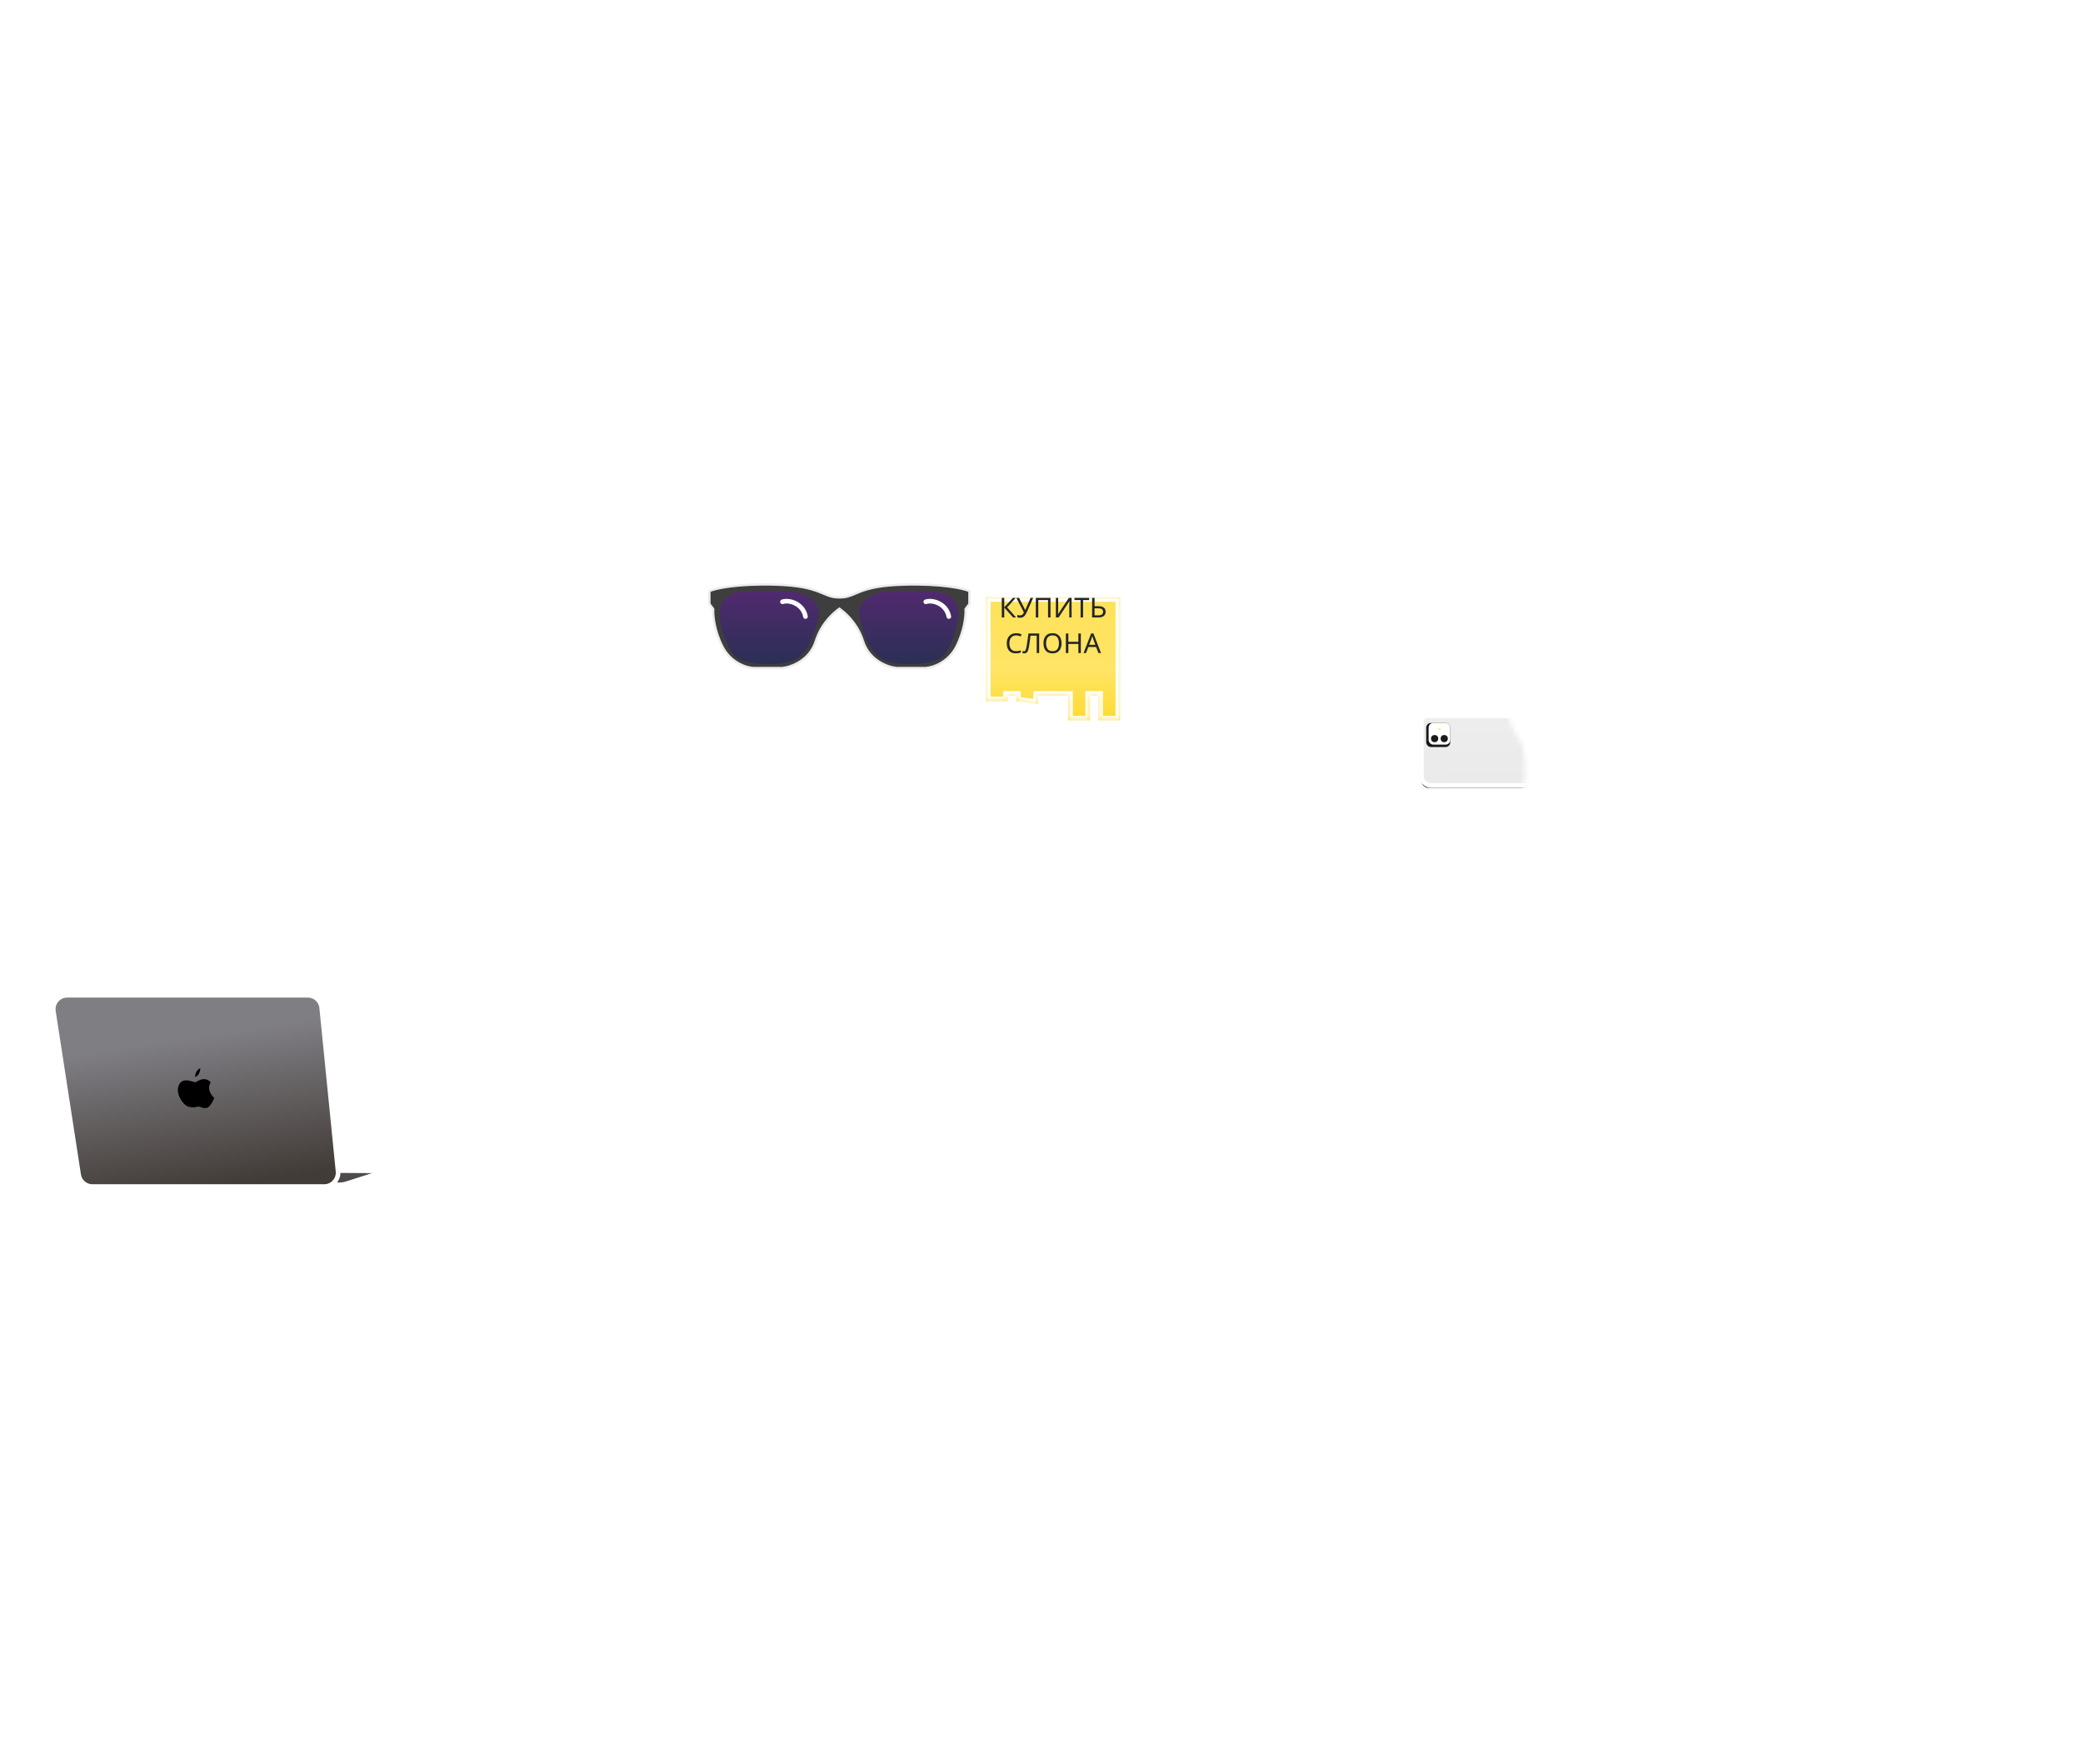 <svg width="450" height="381" viewBox="0 0 450 381" fill="none" xmlns="http://www.w3.org/2000/svg">
<path d="M19.575 74.228L18.662 74.969L21.348 78.282L20.01 79.367L13.742 71.635L15.08 70.551L17.715 73.8L18.453 73.202L18.091 68.11L19.737 66.775L20.082 72.629L26.238 74.318L24.624 75.626L19.575 74.228ZM30.012 65.186C30.626 65.944 31.035 66.716 31.238 67.502C31.438 68.284 31.419 69.027 31.18 69.731C30.942 70.429 30.506 71.034 29.872 71.548C29.245 72.056 28.562 72.357 27.824 72.452C27.085 72.54 26.352 72.41 25.624 72.061C24.899 71.71 24.235 71.166 23.632 70.429L23.279 69.994C22.668 69.24 22.261 68.466 22.058 67.674C21.86 66.879 21.88 66.133 22.118 65.435C22.357 64.731 22.791 64.124 23.421 63.613C24.051 63.102 24.732 62.802 25.464 62.713C26.197 62.618 26.927 62.748 27.654 63.103C28.379 63.454 29.049 64.005 29.663 64.756L30.012 65.186ZM28.341 65.872C27.647 65.015 26.952 64.49 26.256 64.298C25.564 64.102 24.92 64.246 24.325 64.728C23.745 65.198 23.475 65.796 23.516 66.519C23.558 67.236 23.912 68.014 24.579 68.851L24.941 69.297C25.63 70.147 26.327 70.67 27.032 70.867C27.741 71.061 28.389 70.92 28.977 70.444C29.571 69.962 29.844 69.365 29.796 68.653C29.75 67.939 29.375 67.146 28.669 66.275L28.341 65.872ZM40.459 62.789L39.121 63.874L36.336 60.438L32.879 63.241L35.664 66.677L34.321 67.766L28.053 60.034L29.396 58.945L32.005 62.163L35.462 59.36L32.853 56.142L34.191 55.058L40.459 62.789ZM42.09 50.45L39.679 52.404L45.069 59.053L43.736 60.133L38.346 53.485L35.956 55.422L35.078 54.339L41.212 49.367L42.09 50.45ZM50.22 49.157L47.044 51.731L48.973 54.11L52.685 51.101L53.554 52.174L48.499 56.272L42.231 48.54L47.249 44.472L48.128 45.555L44.453 48.534L46.183 50.669L49.359 48.095L50.22 49.157ZM60.787 46.31L59.449 47.395L56.663 43.96L53.207 46.762L55.992 50.198L54.648 51.287L48.38 43.555L49.724 42.466L52.333 45.684L55.79 42.882L53.181 39.664L54.519 38.579L60.787 46.31ZM62.417 33.971L60.007 35.925L65.396 42.574L64.063 43.654L58.674 37.006L56.284 38.943L55.406 37.86L61.539 32.888L62.417 33.971ZM25.522 82.683L32.557 86.801L29.977 79.071L31.714 77.663L37.982 85.395L36.644 86.48L34.577 83.931L31.946 80.414L34.493 88.223L33.532 89.002L26.428 84.896L29.32 88.192L31.386 90.741L30.048 91.826L23.78 84.094L25.522 82.683ZM42.539 78.717L39.544 81.145L40.377 83.453L38.98 84.585L35.633 74.486L36.838 73.509L46.032 78.869L44.63 80.005L42.539 78.717ZM39.043 79.756L41.284 77.94L37.563 75.641L39.043 79.756ZM45.928 74.192L48.257 77.065L46.913 78.154L40.646 70.422L43.603 68.025C44.467 67.324 45.334 66.994 46.205 67.033C47.08 67.069 47.816 67.458 48.416 68.198C49.031 68.955 49.259 69.747 49.101 70.573C48.947 71.396 48.422 72.17 47.526 72.897L45.928 74.192ZM45.054 73.114L46.669 71.806C47.146 71.418 47.421 71.011 47.491 70.584C47.559 70.154 47.42 69.726 47.076 69.302C46.737 68.884 46.34 68.654 45.885 68.613C45.426 68.568 44.971 68.723 44.519 69.078L42.867 70.417L45.054 73.114ZM53.472 67.346L52.559 68.086L55.245 71.4L53.907 72.485L47.639 64.753L48.977 63.668L51.612 66.918L52.35 66.32L51.988 61.227L53.635 59.893L53.98 65.746L60.136 67.435L58.522 68.744L53.472 67.346ZM62.6 59.718L59.425 62.292L61.353 64.671L65.065 61.662L65.935 62.734L60.879 66.832L54.612 59.101L59.63 55.033L60.508 56.116L56.833 59.095L58.564 61.23L61.739 58.655L62.6 59.718ZM67.332 50.584L64.921 52.539L70.31 59.187L68.978 60.268L63.588 53.619L61.198 55.556L60.32 54.473L66.453 49.501L67.332 50.584ZM72.21 44.835L73.553 43.745L79.821 51.477L78.478 52.566L74.013 47.06L75.084 55.317L73.741 56.406L67.473 48.675L68.817 47.585L73.285 53.097L72.21 44.835ZM87.569 45.197L86.231 46.281L83.445 42.846L79.988 45.648L82.773 49.084L81.43 50.173L75.162 42.441L76.506 41.352L79.114 44.57L82.571 41.768L79.963 38.55L81.301 37.465L87.569 45.197ZM88.716 33.249L85.147 36.142L90.537 42.79L89.199 43.875L82.931 36.143L87.838 32.166L88.716 33.249Z" fill="white"/>
<path d="M136.652 9.484L135.476 9.491L135.5 13.757L133.778 13.767L133.72 3.814L135.443 3.804L135.467 7.987L136.417 7.982L139.319 3.781L141.438 3.769L138.048 8.553L141.796 13.72L139.718 13.732L136.652 9.484ZM150.45 8.953C150.456 9.928 150.292 10.786 149.96 11.526C149.627 12.262 149.147 12.83 148.52 13.23C147.898 13.626 147.179 13.826 146.363 13.831C145.557 13.835 144.836 13.643 144.2 13.255C143.569 12.862 143.078 12.302 142.727 11.575C142.381 10.848 142.203 10.008 142.193 9.056L142.19 8.495C142.184 7.524 142.35 6.667 142.688 5.922C143.03 5.177 143.512 4.607 144.134 4.211C144.76 3.811 145.479 3.609 146.291 3.604C147.102 3.599 147.821 3.791 148.447 4.18C149.078 4.563 149.567 5.121 149.913 5.853C150.259 6.58 150.437 7.429 150.447 8.4L150.45 8.953ZM148.718 8.444C148.712 7.341 148.497 6.497 148.074 5.911C147.656 5.326 147.064 5.035 146.299 5.04C145.551 5.044 144.968 5.341 144.547 5.932C144.131 6.517 143.922 7.346 143.919 8.417L143.922 8.991C143.929 10.085 144.145 10.929 144.573 11.523C145.005 12.118 145.599 12.413 146.355 12.409C147.121 12.404 147.707 12.109 148.114 11.523C148.525 10.938 148.728 10.084 148.721 8.963L148.718 8.444ZM160.103 13.614L158.38 13.624L158.354 9.201L153.904 9.227L153.93 13.65L152.2 13.66L152.143 3.707L153.872 3.697L153.896 7.84L158.346 7.814L158.322 3.671L160.045 3.661L160.103 13.614ZM169.09 5.004L165.987 5.022L166.036 13.58L164.32 13.59L164.271 5.031L161.195 5.049L161.187 3.655L169.082 3.609L169.09 5.004ZM176.244 9.078L172.156 9.101L172.174 12.164L176.952 12.136L176.96 13.517L170.452 13.554L170.394 3.601L176.854 3.564L176.862 4.959L172.132 4.986L172.148 7.734L176.236 7.71L176.244 9.078ZM181.289 9.226L180.114 9.233L180.138 13.498L178.416 13.508L178.358 3.555L180.081 3.545L180.105 7.729L181.055 7.723L183.957 3.523L186.076 3.511L182.686 8.295L186.434 13.462L184.356 13.474L181.289 9.226ZM194.748 10.174C194.654 11.236 194.267 12.068 193.587 12.669C192.907 13.265 191.999 13.566 190.865 13.573C190.072 13.578 189.371 13.395 188.763 13.025C188.159 12.65 187.691 12.117 187.359 11.426C187.027 10.736 186.851 9.932 186.832 9.016L186.827 8.087C186.822 7.148 186.983 6.32 187.312 5.602C187.64 4.885 188.113 4.331 188.731 3.94C189.353 3.549 190.072 3.351 190.887 3.346C191.986 3.34 192.872 3.633 193.545 4.226C194.218 4.819 194.613 5.66 194.729 6.749L193.006 6.759C192.92 6.044 192.707 5.53 192.368 5.218C192.034 4.9 191.543 4.744 190.896 4.748C190.144 4.752 189.566 5.031 189.164 5.585C188.766 6.134 188.566 6.939 188.563 8.001L188.568 8.883C188.574 9.959 188.77 10.778 189.156 11.341C189.547 11.904 190.114 12.183 190.857 12.179C191.536 12.175 192.045 12.019 192.385 11.712C192.725 11.404 192.939 10.895 193.026 10.184L194.748 10.174ZM203.256 4.806L200.152 4.824L200.202 13.382L198.486 13.392L198.436 4.834L195.36 4.852L195.352 3.457L203.247 3.411L203.256 4.806ZM212.52 13.311L210.797 13.321L210.771 8.898L206.321 8.924L206.347 13.347L204.617 13.357L204.56 3.404L206.289 3.394L206.313 7.536L210.763 7.511L210.74 3.368L212.462 3.358L212.52 13.311ZM220.251 10.949L216.396 10.971L215.603 13.293L213.805 13.304L217.507 3.329L219.059 3.32L222.883 13.251L221.078 13.262L220.251 10.949ZM216.873 9.574L219.758 9.557L218.292 5.437L216.873 9.574ZM228.926 13.216L228.904 9.498L226.976 9.509L225.077 13.239L223.225 13.249L225.422 9.005C224.261 8.465 223.677 7.573 223.67 6.329C223.664 5.376 223.972 4.634 224.594 4.101C225.219 3.565 226.093 3.288 227.214 3.273L230.598 3.253L230.655 13.206L228.926 13.216ZM225.393 6.394C225.396 6.954 225.556 7.391 225.872 7.704C226.189 8.016 226.661 8.171 227.29 8.167L228.896 8.158L228.876 4.658L227.27 4.667C226.632 4.671 226.159 4.826 225.851 5.133C225.542 5.44 225.39 5.861 225.393 6.394ZM151.54 25.966L151.562 29.664L149.832 29.674L149.774 19.721L153.582 19.699C154.694 19.693 155.577 19.977 156.233 20.552C156.892 21.127 157.225 21.89 157.23 22.843C157.236 23.818 156.919 24.579 156.279 25.125C155.645 25.671 154.751 25.947 153.598 25.954L151.54 25.966ZM151.532 24.578L153.61 24.566C154.225 24.562 154.694 24.416 155.016 24.127C155.338 23.834 155.497 23.414 155.494 22.867C155.491 22.329 155.324 21.901 154.994 21.584C154.664 21.263 154.212 21.099 153.638 21.093L151.512 21.105L151.532 24.578ZM164.579 25.145L160.491 25.169L160.508 28.231L165.287 28.204L165.295 29.584L158.787 29.622L158.729 19.669L165.189 19.632L165.197 21.026L160.467 21.054L160.483 23.802L164.571 23.778L164.579 25.145ZM169.624 25.294L168.449 25.301L168.473 29.566L166.751 29.576L166.693 19.623L168.416 19.613L168.44 23.797L169.39 23.791L172.292 19.591L174.411 19.578L171.02 24.363L174.769 29.53L172.691 29.542L169.624 25.294ZM183.496 19.526L183.553 29.479L181.831 29.489L181.781 20.93L178.732 20.948L178.577 24.798C178.515 26.001 178.373 26.936 178.149 27.603C177.929 28.265 177.606 28.75 177.18 29.058C176.753 29.366 176.18 29.522 175.46 29.526L175.022 29.528L175.014 28.147L175.287 28.125C175.684 28.087 175.988 27.946 176.201 27.703C176.418 27.46 176.58 27.095 176.687 26.607C176.798 26.114 176.873 25.391 176.914 24.438L177.077 19.563L183.496 19.526ZM191.319 27.117L187.464 27.139L186.67 29.461L184.872 29.471L188.575 19.497L190.126 19.488L193.95 29.419L192.146 29.429L191.319 27.117ZM187.941 25.742L190.826 25.725L189.359 21.604L187.941 25.742ZM197.27 19.446L200.185 27.058L203.005 19.413L205.24 19.4L205.298 29.353L203.575 29.363L203.556 26.082L203.702 21.692L200.807 29.379L199.569 29.386L196.593 21.74L196.789 26.121L196.808 29.402L195.085 29.412L195.028 19.459L197.27 19.446ZM213.029 26.991L209.174 27.013L208.381 29.335L206.583 29.346L210.285 19.371L211.837 19.362L215.661 29.293L213.856 29.304L213.029 26.991ZM209.651 25.616L212.536 25.599L211.07 21.479L209.651 25.616Z" fill="white"/>
<path opacity="0.7" d="M70.356 123.979C70.621 124.058 70.9 123.908 70.979 123.644L72.272 119.333C72.351 119.069 72.201 118.79 71.937 118.711C71.672 118.632 71.394 118.782 71.314 119.046L70.165 122.877L66.334 121.728C66.069 121.649 65.79 121.799 65.711 122.063C65.632 122.328 65.782 122.606 66.046 122.686L70.356 123.979ZM64.122 77.327C64.559 77.834 64.945 78.351 65.283 78.878L66.125 78.337C65.76 77.77 65.347 77.215 64.878 76.673L64.122 77.327ZM66.86 82.383C67.21 83.608 67.398 84.887 67.471 86.223L68.47 86.168C68.394 84.774 68.196 83.419 67.821 82.108L66.86 82.383ZM67.407 90.163C67.315 91.443 67.167 92.763 66.998 94.125L67.99 94.248C68.16 92.88 68.31 91.541 68.405 90.235L67.407 90.163ZM66.491 98.099C66.33 99.402 66.18 100.738 66.067 102.104L67.064 102.186C67.175 100.839 67.323 99.518 67.483 98.221L66.491 98.099ZM65.87 106.143C65.857 107.468 65.898 108.818 66.017 110.193L67.014 110.107C66.898 108.768 66.857 107.451 66.87 106.154L65.87 106.143ZM66.593 114.214C66.854 115.506 67.198 116.817 67.638 118.146L68.588 117.831C68.16 116.542 67.827 115.27 67.573 114.015L66.593 114.214ZM69.146 121.922C69.428 122.524 69.732 123.129 70.06 123.737L70.94 123.263C70.621 122.671 70.326 122.082 70.052 121.497L69.146 121.922Z" fill="white"/>
<path opacity="0.7" d="M181.581 111.274C181.733 111.505 182.042 111.57 182.274 111.419L186.04 108.957C186.272 108.806 186.336 108.496 186.185 108.265C186.034 108.033 185.724 107.969 185.493 108.12L182.145 110.308L179.957 106.96C179.806 106.728 179.496 106.664 179.265 106.815C179.033 106.966 178.969 107.276 179.12 107.507L181.581 111.274ZM172.5 35.505C172.507 36.269 172.68 36.992 172.976 37.682L173.895 37.288C173.644 36.703 173.506 36.111 173.5 35.495L172.5 35.505ZM175.478 41.114C176.374 42.031 177.415 42.96 178.486 43.93L179.158 43.19C178.076 42.209 177.063 41.304 176.193 40.414L175.478 41.114ZM181.428 46.725C182.345 47.667 183.232 48.675 184.034 49.778L184.842 49.19C184.005 48.038 183.085 46.994 182.144 46.028L181.428 46.725ZM186.048 53.21C186.57 54.365 186.986 55.617 187.258 56.985L188.239 56.79C187.952 55.344 187.511 54.02 186.959 52.798L186.048 53.21ZM187.614 60.945C187.607 61.591 187.571 62.259 187.502 62.951L188.498 63.049C188.569 62.329 188.607 61.632 188.614 60.956L187.614 60.945ZM185.006 88.921C184.92 89.457 184.825 90.075 184.721 90.755L185.709 90.906C185.813 90.227 185.908 89.612 185.994 89.079L185.006 88.921ZM184.169 94.432C183.995 95.603 183.811 96.842 183.622 98.104L184.611 98.252C184.8 96.99 184.985 95.749 185.159 94.579L184.169 94.432ZM183.065 101.775C182.871 103.035 182.677 104.272 182.487 105.438L183.474 105.599C183.664 104.429 183.859 103.189 184.054 101.927L183.065 101.775ZM181.862 109.091C181.738 109.764 181.621 110.371 181.511 110.898L182.489 111.103C182.602 110.565 182.721 109.949 182.845 109.271L181.862 109.091Z" fill="white"/>
<path opacity="0.7" d="M299.614 133.987C299.345 134.05 299.076 133.883 299.013 133.614L297.988 129.232C297.925 128.963 298.092 128.694 298.361 128.632C298.629 128.569 298.898 128.736 298.961 129.004L299.873 132.899L303.768 131.988C304.037 131.925 304.306 132.092 304.368 132.361C304.431 132.629 304.264 132.898 303.996 132.961L299.614 133.987ZM308.952 76.215C308.64 76.87 308.359 77.513 308.107 78.144L307.179 77.772C307.439 77.122 307.728 76.46 308.048 75.785L308.952 76.215ZM306.828 82.143C306.489 83.565 306.285 84.935 306.184 86.27L305.187 86.194C305.292 84.809 305.503 83.387 305.856 81.911L306.828 82.143ZM306.169 90.468C306.256 91.877 306.424 93.268 306.629 94.667L305.64 94.812C305.432 93.397 305.261 91.977 305.171 90.53L306.169 90.468ZM307.305 98.873C307.531 100.255 307.75 101.665 307.921 103.119L306.928 103.236C306.76 101.804 306.543 100.412 306.318 99.034L307.305 98.873ZM308.244 107.417C308.281 108.803 308.249 110.239 308.119 111.738L307.123 111.651C307.25 110.193 307.281 108.796 307.244 107.444L308.244 107.417ZM307.496 116.011C307.221 117.35 306.862 118.739 306.404 120.187L305.45 119.884C305.899 118.47 306.249 117.114 306.516 115.81L307.496 116.011ZM304.913 124.235C304.386 125.494 303.786 126.796 303.102 128.143L302.21 127.691C302.883 126.364 303.474 125.085 303.99 123.849L304.913 124.235ZM301.045 131.906C300.688 132.516 300.315 133.135 299.925 133.764L299.075 133.236C299.461 132.615 299.83 132.003 300.182 131.401L301.045 131.906Z" fill="white"/>
<path d="M296.046 47.755C295.428 48.625 294.674 49.147 293.784 49.322C292.895 49.494 291.96 49.296 290.977 48.728C290.29 48.332 289.778 47.82 289.44 47.194C289.108 46.565 288.973 45.869 289.035 45.105C289.098 44.341 289.352 43.559 289.798 42.759L290.263 41.954C290.732 41.141 291.29 40.508 291.936 40.054C292.582 39.601 293.27 39.362 294 39.336C294.735 39.313 295.455 39.505 296.161 39.913C297.113 40.462 297.729 41.163 298.011 42.015C298.292 42.867 298.208 43.791 297.758 44.789L296.266 43.928C296.553 43.267 296.629 42.717 296.494 42.276C296.366 41.833 296.021 41.45 295.461 41.127C294.81 40.751 294.17 40.7 293.543 40.975C292.923 41.248 292.343 41.842 291.804 42.757L291.363 43.52C290.825 44.452 290.581 45.258 290.63 45.939C290.683 46.622 291.031 47.149 291.674 47.521C292.262 47.86 292.781 47.983 293.229 47.89C293.678 47.796 294.12 47.464 294.554 46.894L296.046 47.755ZM305.007 51.224C304.52 52.069 303.945 52.727 303.284 53.197C302.625 53.664 301.924 53.912 301.181 53.941C300.445 53.968 299.723 53.778 299.017 53.37C298.318 52.967 297.792 52.437 297.44 51.781C297.093 51.123 296.952 50.392 297.017 49.587C297.086 48.785 297.356 47.97 297.828 47.143L298.109 46.657C298.594 45.817 299.17 45.16 299.838 44.688C300.509 44.218 301.213 43.969 301.95 43.942C302.693 43.913 303.415 44.101 304.118 44.507C304.821 44.912 305.344 45.441 305.689 46.092C306.04 46.742 306.18 47.47 306.109 48.277C306.04 49.079 305.765 49.902 305.284 50.745L305.007 51.224ZM303.769 49.91C304.321 48.955 304.562 48.117 304.493 47.399C304.427 46.682 304.063 46.133 303.4 45.75C302.753 45.376 302.099 45.338 301.438 45.635C300.783 45.931 300.184 46.54 299.641 47.463L299.354 47.96C298.807 48.907 298.567 49.745 298.636 50.474C298.709 51.206 299.072 51.76 299.728 52.139C300.391 52.521 301.046 52.563 301.692 52.263C302.343 51.965 302.949 51.33 303.509 50.359L303.769 49.91ZM309.105 47.544L310.603 48.409L306.317 55.833L310.112 58.023L314.398 50.6L315.896 51.464L311.616 58.876L312.658 59.478L310.643 62.695L309.27 61.902L310.469 59.824L304.129 56.164L309.105 47.544ZM314.831 60.322C315.1 60.477 315.262 60.673 315.32 60.912C315.379 61.146 315.343 61.377 315.21 61.606C315.081 61.831 314.899 61.977 314.667 62.042C314.436 62.104 314.187 62.057 313.919 61.903C313.662 61.754 313.501 61.564 313.435 61.331C313.37 61.099 313.403 60.868 313.535 60.639C313.667 60.41 313.85 60.263 314.082 60.197C314.317 60.128 314.567 60.169 314.831 60.322ZM324.782 64.346C324.164 65.216 323.41 65.738 322.52 65.913C321.631 66.085 320.696 65.886 319.713 65.319C319.026 64.923 318.514 64.411 318.176 63.784C317.844 63.156 317.709 62.46 317.772 61.696C317.834 60.932 318.088 60.15 318.534 59.35L318.999 58.545C319.468 57.732 320.026 57.098 320.672 56.645C321.318 56.192 322.006 55.952 322.736 55.927C323.471 55.904 324.191 56.096 324.898 56.504C325.849 57.053 326.465 57.753 326.747 58.605C327.028 59.457 326.944 60.382 326.494 61.38L325.003 60.519C325.289 59.858 325.365 59.307 325.23 58.867C325.102 58.424 324.757 58.041 324.197 57.717C323.546 57.341 322.907 57.291 322.28 57.566C321.659 57.839 321.079 58.433 320.54 59.348L320.099 60.111C319.562 61.043 319.317 61.849 319.366 62.53C319.419 63.213 319.767 63.74 320.41 64.111C320.999 64.451 321.517 64.574 321.966 64.48C322.414 64.387 322.856 64.055 323.29 63.485L324.782 64.346ZM331.765 66.989L328.225 64.945L326.694 67.597L330.832 69.986L330.142 71.182L324.506 67.928L329.482 59.309L335.077 62.539L334.38 63.746L330.283 61.381L328.909 63.761L332.449 65.805L331.765 66.989ZM341.987 68.138L339.299 66.587L335.02 73.999L333.534 73.141L337.813 65.729L335.149 64.191L335.846 62.983L342.684 66.931L341.987 68.138ZM349.102 70.636L350.599 71.501L345.623 80.12L344.125 79.255L347.669 73.116L340.342 77.071L338.844 76.207L343.821 67.587L345.319 68.452L341.771 74.597L349.102 70.636Z" fill="white"/>
<path d="M114.46 291.653C141.705 301.684 210.383 320.095 267.138 313.49M267.138 313.49L267.645 313.24M267.138 313.49C268.487 314.023 290.606 322.279 321.897 318.817C346.929 316.047 371.171 313.579 380.162 312.691C380.342 312.425 381.079 311.893 382.59 311.893C384.032 311.893 397.271 312.048 404.17 309.512M273.072 310.561L267.645 313.24M267.645 313.24C247.515 316.786 200.726 323.078 174.614 319.882C148.503 316.686 105.649 312.336 87.486 310.561M87.486 310.561C87.486 308.857 83.709 307.188 81.821 306.566M87.486 310.561C87.306 311.094 87.432 312.425 89.374 313.49C91.316 314.556 91.981 318.018 92.071 319.616C94.679 321.569 100.056 326.487 100.703 330.534C101.513 335.594 98.545 344.383 106.098 349.176C112.141 353.011 112.213 357.876 111.493 359.829L120.125 370.215C121.474 371.813 123.578 375.701 121.204 378.471C118.83 381.24 113.202 379.625 110.684 378.471C105.019 376.962 91.91 372.718 84.788 367.818C77.667 362.918 71.031 358.142 68.603 356.367C66.176 352.994 60.403 346.247 56.734 346.247C52.149 346.247 52.688 345.981 51.879 345.714C51.231 345.501 49.89 343.749 51.879 340.459M106.638 286.859C108.166 287.924 111.439 291.227 112.303 295.914M78.584 298.044C79.034 299.553 80.31 302.785 81.821 303.637V306.566M81.821 306.566L78.584 304.702M54.037 337.725C53.072 338.731 52.373 339.642 51.879 340.459M51.879 340.459C50.53 339.459 47.401 336.766 45.675 333.997C43.948 331.227 36.503 317.574 32.997 311.094C31.468 308.342 30.677 301.453 39.74 295.914C41.499 294.839 43.516 293.8 45.675 292.813M80.742 278.071C79.879 282.119 74.268 283.841 71.571 284.196C66.063 285.484 54.644 288.709 45.675 292.813M45.675 292.813C40.909 294.113 29.976 296.127 24.365 293.783C18.754 291.44 14.294 290.854 12.766 290.854C11.057 290.232 7.586 288.67 7.371 287.392M7.371 287.392C10.248 286.859 13.953 288.356 16.272 287.392C21.397 285.261 21.128 282.332 25.713 282.332M7.371 287.392C5.482 287.569 1.598 286.806 1.166 282.332C0.627 276.739 0.357 267.152 17.891 257.831C31.918 250.374 47.833 254.191 54.037 257.032C57.544 258.364 66.445 260.547 73.998 258.63M73.998 258.63C73.728 258.693 73.081 259.207 72.65 260.76C72.218 262.314 81.821 270.64 86.676 274.609M73.998 258.63C79.933 255.612 92.557 248.776 95.578 245.581C98.599 242.385 107.087 236.792 110.954 234.396M14.384 269.549C14.19 267.063 12.84 262.784 8.989 265.554M6.022 268.484C5.123 270.614 4.026 275.461 6.831 277.805C9.636 280.148 11.956 277.893 12.766 276.473M408.216 306.3C408.519 305.201 408.483 304.355 408.216 303.708M408.216 306.3C407.301 307.188 403.161 308.963 393.919 308.963C382.368 308.963 336.463 312.691 335.923 312.691M408.216 306.3C407.833 307.685 406.305 308.728 404.17 309.512M308.679 257.831C316.592 262.27 333.388 271.093 337.272 270.88C341.157 270.667 344.106 272.212 345.095 273.011C347.131 274.276 349.622 276.94 346.174 278.898M308.679 257.831C305.712 259.695 290.336 259.163 288.718 257.831M308.679 257.831C309.488 256.677 310.621 253.996 308.679 252.505C306.251 250.641 307.33 230.135 308.679 228.27C309.758 226.779 309.354 221.968 309.017 219.748M288.718 248.51C289.797 245.314 290.246 230.135 290.336 222.944C288.987 222.234 286.29 219.802 286.29 215.754C286.29 211.706 284.312 207.675 283.323 206.166C282.684 207.969 281 209.009 279.007 209.569M288.718 248.51C288.178 251.173 287.423 256.766 288.718 257.831M288.718 248.51L268.217 240.833M265.25 239.722L268.217 240.833M265.25 239.722C266.239 236.082 268.217 228.43 268.217 226.939C268.217 225.447 270.061 214.955 270.983 209.895M265.25 239.722C264.62 243.373 263.605 250.915 263.94 255.168M249.065 235.461C247.149 235.079 244.845 234.626 242.321 234.137M249.065 235.461C251.194 222.846 249.238 211.384 247.189 202.971M249.065 235.461C249.065 238.124 248.471 244.888 246.097 250.641M209.951 228.537C209.951 229.424 209.681 231.999 208.602 235.194C207.524 238.39 207.793 250.374 208.063 255.967C209.052 258.452 208.387 263.37 197.813 263.157C187.238 262.944 188.192 255.612 189.99 251.972C190.35 246.823 191.393 235.461 192.687 231.2C193.125 229.76 193.287 228.027 193.3 226.14M209.951 228.537C210.401 222.767 211.947 210.001 214.537 205.101C217.127 200.201 220.831 179.848 222.36 170.284M209.951 228.537C210.828 228.603 212.124 228.766 213.728 229.001M84.519 114.555C87.755 113.894 92.561 113.224 97.466 113.102M94.769 153.17C94.949 155.389 96.118 161.106 99.355 166.219C102.592 171.333 105.379 169.06 106.368 167.285C108.526 164.089 114.245 155.301 119.855 145.713C126.869 133.729 121.474 125.207 114.73 117.484C114.202 116.879 113.562 116.349 112.83 115.886M86.137 120.946C89.805 124.568 92.341 136.659 93.15 142.251C93.42 138.434 93.474 130.054 91.532 127.071M119.046 127.071L120.665 133.463M82.361 134.262C82.271 134.528 81.659 135.061 79.933 135.061M112.83 115.886C117.69 116.774 128.11 119.508 130.915 123.343M112.83 115.886C109.183 113.582 103.256 112.96 97.466 113.102M130.915 123.343C137.119 117.484 151.308 106.352 158.429 108.696C167.331 111.625 165.982 106.832 169.489 103.636C172.996 100.44 190.26 99.109 195.655 105.766C199.971 111.093 206.085 110.649 208.602 109.761C212.469 109.229 222.791 109.708 233.15 115.886C243.508 122.065 248.615 130.178 249.874 133.463M130.915 123.343C126.779 127.071 120.395 138.15 127.948 152.638C135.501 167.125 143.863 170.214 147.1 169.948C147.605 169.853 148.249 169.603 148.926 169.149M97.466 113.102C92.161 111.989 78.638 110.72 66.985 114.555C57.76 117.591 54.913 123.163 54.485 127.071M91.532 163.823C88.295 159.562 84.788 162.047 83.439 163.823C83.046 164.589 82.607 165.391 82.125 166.219M91.532 163.823C92.071 163.734 92.989 162.225 92.341 156.899M91.532 163.823C96.728 174.987 97.18 185.653 96.299 192.851M82.125 166.219C78.874 171.803 73.671 178.538 67.231 182.997M82.125 166.219C85.375 172.175 91.132 183.959 93.596 192.851M65.596 184.062C63.811 192.318 58.785 209.735 52.958 213.357C55.116 206.569 59.108 191.861 57.813 187.33M65.596 184.062C63.15 185.556 60.544 186.703 57.813 187.33M65.596 184.062C66.15 183.724 66.695 183.369 67.231 182.997M57.813 187.33C52.607 188.525 46.949 187.833 41.089 184.062C17.081 168.616 19.779 145.713 21.937 141.186C23.663 137.564 22.656 132.043 21.937 129.735C23.663 126.113 26.792 128.226 28.141 129.735L33.806 135.061C32.727 136.659 30.569 145.713 30.029 152.105C29.581 157.417 34.723 163.65 40.654 167.285M54.485 127.071C54.372 128.1 54.427 129.013 54.576 129.735C52.688 131.244 49.181 135.647 50.261 141.186C51.609 148.11 53.228 145.98 52.958 152.105C52.742 157.005 52.508 164.444 52.419 167.551C52.149 169.06 50.153 171.492 44.326 169.149C43.096 168.654 41.859 168.023 40.654 167.285M54.485 127.071C44.071 132.93 26.726 149.175 40.654 167.285M67.231 182.997C68.393 184.595 70.018 188.643 67.231 192.052C64.445 195.461 66.07 215.842 67.231 225.607C67.689 228.537 67.632 234.981 63.748 237.325C59.864 239.669 66.266 241.852 69.952 242.651C73.998 243.361 82.522 244.036 84.249 241.053M84.249 241.053C85.975 238.071 84.968 229.513 84.249 225.607C83.799 220.902 83.17 211.067 84.249 209.362C85.597 207.232 94.042 204.036 93.596 192.851M84.249 241.053C83.034 240.622 81.023 239.988 79.124 239.564M93.596 192.851C94.327 195.489 94.769 197.873 94.769 199.775C95.346 198.194 95.936 195.817 96.299 192.851M75.077 239.189C75.97 238.993 77.506 239.203 79.124 239.564M79.124 239.564C79.034 238.019 78.26 234.928 75.886 234.928C73.513 234.928 73.459 237.414 73.728 238.657C73.452 238.844 73.084 239.059 72.65 239.272M72.65 239.272C71.025 240.067 68.461 240.828 66.176 239.988C65.456 238.124 64.881 234.396 68.334 234.396C71.786 234.396 72.65 237.646 72.65 239.272ZM96.299 192.851C97.017 192.851 100.973 196.046 102.861 197.644M100.434 190.188C104.75 201.373 113.058 225.554 111.763 232.798C111.164 236.15 110.602 238.407 110.186 239.988M121.474 237.325C123.848 234.342 125.34 238.568 125.79 241.053C122.457 242.07 116.78 243.652 113.168 244.249M118.776 239.564C116.476 237.93 112.133 236.579 113.168 244.249M113.168 244.249C111.42 244.538 110.156 244.596 109.875 244.249C109.195 243.411 109.479 242.678 110.186 239.988M113.168 244.249C112.997 242.207 112.161 238.497 110.186 239.988M164.634 112.158C164.094 114.644 162.098 120.36 158.429 123.343C154.298 126.702 152.575 132.223 156.811 139.126M199.431 149.974C199.621 153.534 201.562 159.992 201.738 164.622C201.811 166.574 200.24 168.201 200.24 169.149C200.24 172.345 202.398 181.133 203.477 185.128C198.298 185.128 195.205 174.475 194.306 169.149C192.328 168.172 187.994 166.592 186.483 168.084C185.474 169.08 184.329 189.779 183.465 210.161M201.738 122.278C205.114 125.03 209.841 133.143 201.738 143.583M205.096 146.512C205.905 145.713 210.221 137.458 209.412 133.463C209.592 141.807 210.437 159.562 212.379 163.823C214.552 168.59 215.428 172.718 222.36 170.284M225.057 169.149C224.067 169.624 223.172 169.999 222.36 170.284M225.057 169.149C223.888 172.789 221.496 180.654 221.281 182.997C221.011 185.927 218.313 203.237 215.886 207.232C213.943 210.427 213.638 223.076 213.728 229.001M225.057 169.149C227.094 168.172 229.202 166.812 231.261 165.268M244.479 152.638C242.049 155.555 236.838 161.086 231.261 165.268M156.811 139.126C157.277 139.885 157.815 140.661 158.429 141.452C159.868 142.784 161.882 147.524 158.429 155.833C154.977 164.142 155.912 167.462 156.811 168.084C155.892 170.998 153.471 176.579 149.797 180.955M156.811 139.126C155.642 143.008 153.25 152.584 153.034 159.828C152.876 165.134 150.779 167.906 148.926 169.149M148.926 169.149C148.947 172.462 149.15 179.461 149.797 180.955M149.797 180.955C148.436 182.577 146.904 184.033 145.212 185.128C146.377 184.86 147.992 184.27 149.797 183.284M149.797 183.284C153.982 181 159.191 176.59 162.206 169.149C163.555 167.64 166.63 165.154 168.14 167.285C169.651 169.415 168.77 214.866 168.14 237.325V256.499C170.478 259.606 176.556 263.956 182.167 256.499C182.167 255.434 182.347 243.628 182.437 237.858C182.553 234.193 182.699 229.926 182.867 225.341M149.797 183.284C151.056 191 154.221 207.977 156.811 214.156C157.152 216.79 157.707 221.364 158.071 225.075M171.108 260.76C170.676 261.704 165.892 262.041 163.555 262.092C160.048 261.915 153.682 260.441 156.271 255.967C159.508 250.374 158.429 233.597 158.429 230.135C158.429 229.114 158.283 227.241 158.071 225.075M145.212 190.188C143.223 191.358 139.998 193.078 136.58 194.572M129.297 159.828C128.757 161.515 128.002 165.74 129.297 169.149C130.591 172.558 128.937 182.642 127.948 187.258C127.229 190.01 125.79 195.94 125.79 197.644C127.583 197.644 129.863 197.095 132.264 196.27M125.79 213.09C125.487 216.623 125.253 222.42 125.637 227.471M127.948 236.526C126.62 234.934 125.938 231.432 125.637 227.471M125.637 227.471C128.321 227.018 132.258 226.435 136.58 225.929M158.071 225.075C154.841 224.659 150.314 224.743 145.558 225.075M132.264 196.27L136.58 225.929M132.264 196.27C133.686 195.782 135.15 195.197 136.58 194.572M136.58 225.929C139.487 225.589 142.568 225.283 145.558 225.075M136.58 194.572C139.688 198.881 145.835 211.013 145.558 225.075M191.069 190.188C191.788 194.715 193.119 205.048 192.687 210.161M192.687 210.161C192.294 214.824 193.336 221.047 193.3 226.14M192.687 210.161H187.292M213.728 229.001C217.351 229.533 222.546 230.436 228.024 231.437M183.465 210.161C183.245 215.352 183.043 220.522 182.867 225.341M183.465 210.161H187.292M182.867 225.341L193.3 226.14M187.292 210.161C187.292 216.02 185.134 219.748 184.865 225.341M231.261 165.268C230.452 173.841 228.834 191.892 228.834 195.514C228.834 199.136 228.294 220.972 228.024 231.437M228.024 231.437C232.865 232.322 237.926 233.284 242.321 234.137M242.321 234.137C243.22 225.612 245.666 208.297 248.255 207.232M248.255 162.491C246.457 170.125 243.184 186.832 244.479 192.584C245.033 195.044 246.123 198.595 247.189 202.971M248.255 162.491C246.997 160.538 244.479 154.182 244.479 144.382C244.479 134.581 255.808 128.225 261.473 126.273M248.255 162.491C251.223 168.261 257.804 180.121 260.394 181.399C263.631 182.997 265.519 186.459 269.835 179.535C273.288 173.996 275.05 167.107 275.5 164.355M240.433 200.84C242.329 200.84 246.335 201.266 247.189 202.971M247.189 202.971C246.367 202.971 244.209 201.905 242.321 202.971M286.829 126.273C285.481 126.273 276.039 123.876 271.184 125.474C267.3 126.752 263.092 126.539 261.473 126.273M261.473 126.273C264.278 123.503 272.173 123.343 275.77 123.609C285.696 120.201 296.63 122.899 300.856 124.675C307.034 125.09 311.034 129.286 313.348 133.463M275.5 167.817C275.95 168.794 276.579 171.439 275.5 174.209C274.421 176.978 275.05 178.914 275.5 179.535M275.5 179.535C276.129 177.937 278.143 175.7 281.165 179.535C284.186 183.37 284.402 183.441 284.132 182.997M275.5 179.535C273.072 185.66 267.947 200.148 266.868 209.096C265.789 218.044 267.318 218.683 268.217 217.884M284.132 182.997L276.039 200.307C274.743 202.474 272.677 206.203 270.983 209.895M284.132 182.997C285.66 183.885 288.718 186.353 288.718 189.122C288.718 191.192 290.452 195.639 294.382 199.111M268.217 217.884C266.922 215.114 268.756 209.628 269.835 207.232M268.217 217.884C268.505 215.797 269.624 212.858 270.983 209.895M305.442 203.77C308.321 204.028 310.915 204.145 313.265 204.057M305.442 203.77C300.667 203.341 297.027 201.447 294.382 199.111M305.442 203.77C305.442 207.856 306.966 214.249 309.017 219.748M283.323 133.463C280.081 137.28 273.762 146.992 274.421 155.301C274.388 154.768 272.974 143.583 277.928 138.789M313.348 133.463C314.591 135.706 315.347 137.944 315.692 139.588C317.041 141.009 319.631 144.382 319.199 146.512C318.768 148.643 320.278 150.418 321.087 151.04C322.598 162.331 318.12 167.285 315.692 168.35C317.041 171.546 315.692 180.867 314.344 184.062C313.265 186.619 313.894 187.436 314.344 187.524C313.894 188.057 314.991 187.684 322.976 181.932C330.96 176.18 330.618 165.154 329.45 160.361C326.572 156.987 322.76 149.229 330.529 145.181C330.904 144.985 331.264 144.808 331.608 144.649M313.348 133.463C318.895 135.771 330.313 141.24 331.608 144.649M331.608 144.649C338.377 141.512 339.134 145.212 338.621 147.578C337.272 156.1 339.16 150.241 339.97 164.355C340.162 167.713 339.958 170.753 339.466 173.55M338.621 152.371C339.97 152.904 347.324 166.499 339.466 173.55M339.466 173.55C337.889 182.509 333.356 188.956 329.45 195.248C325.568 201.501 320.602 203.781 313.265 204.057M313.265 204.057C313.175 210.173 313.534 223.577 315.692 228.27C316.142 229.957 316.286 232.318 313.265 228.27C311.806 226.316 310.307 223.209 309.017 219.748M294.382 199.111C293.303 200.5 290.66 203.435 288.718 204.057M270.983 209.895C272.993 210.202 276.288 210.332 279.007 209.569M288.718 257.831C290.156 257.92 293.088 257.352 293.303 254.369C293.573 250.641 296.54 250.907 297.35 253.037M279.007 209.569C275.59 212.638 268.648 223.187 268.217 240.833M260.394 259.429C262.013 260.05 265.034 260.388 264.171 256.766C264.063 256.314 263.988 255.774 263.94 255.168M260.394 259.429C258.686 259.962 254.568 260.388 251.762 257.831C250.413 257.831 247.189 257.831 247.189 255.168C247.189 252.505 249.065 250.907 251.492 253.037M260.394 259.429C260.394 254.316 262.758 254.458 263.94 255.168M260.394 259.429C260.3 256.588 258.82 251.599 253.65 254.369M296.54 256.766C297.08 256.045 298.644 255.036 300.587 256.766C303.014 258.928 306.791 256.233 306.521 254.369C306.251 252.505 303.014 248.244 299.238 253.836M297.35 310.295C294.292 309.851 287.639 309.549 285.481 311.893C288.718 311.893 322.706 311.36 337.272 308.963C348.925 307.046 381.151 305.679 395.808 305.235M333.533 290.854C331.2 296.79 332.243 302.323 341.049 299.376C353.781 295.115 367.754 296.535 373.149 297.778C378.759 297.139 382.86 298.577 384.208 299.376C389.819 299.163 393.56 300.352 394.729 300.974C401.418 300.122 402.371 301.329 402.012 302.039C404.008 301.631 407.343 301.598 408.216 303.708M333.533 290.854C336.956 290.428 365.326 291.031 379.083 291.386C379.713 291.031 381.889 290.428 385.557 290.854C389.226 291.28 389.963 290.499 389.873 290.055C391.042 290.321 393.164 290.428 392.301 288.723C391.222 286.593 385.018 282.598 369.642 282.066C357.341 281.639 355.345 281.888 355.885 282.066M333.533 290.854C333.953 289.786 334.481 288.705 335.094 287.658M355.885 282.066C356.514 280.93 355.453 278.707 346.174 278.898M355.885 282.066C352.648 282.864 345.594 287.658 335.094 287.658M346.174 278.898C345.51 279.275 344.626 279.625 343.476 279.935C340.386 280.767 337.231 284.006 335.094 287.658M336.463 289.522H364.517M305.712 318.018H313.534M305.712 315.621L320.818 314.556M306.521 313.49C315.692 312.958 334.683 311.679 337.272 310.827C340.509 309.762 390.952 307.099 393.919 307.365C396.887 307.632 407.676 306.443 408.216 303.708M344.016 313.49C359.661 312.248 391.438 309.869 393.38 310.295C395.808 310.827 402.012 309.263 404.17 309.512M286.29 149.974C286.65 149.087 287.962 147.578 290.336 148.643M197.543 131.332C195.72 130.977 192.197 131.386 192.687 135.86M170.568 135.86C170.658 134.351 169.597 131.332 164.634 131.332M121.474 356.367H147.14M114.46 345.714H121.474M106.098 325.1H114.73M402.012 291.386H425.262M408.216 296.167H417.349M414.418 302.039H449M109.875 333.997H129.297M11.417 265.82C9.349 266.619 5.59 269.922 7.101 276.739C11.981 274.822 12.011 268.661 11.417 265.82Z" stroke="white" stroke-width="2" stroke-linecap="round" stroke-linejoin="round"/>
<path opacity="0.9" d="M167.385 126.03C159.186 125.809 154.512 126.859 153.168 127.435L153 127.507V127.689V130.454V130.546L153.055 130.62L153.823 131.644C153.75 132.965 154.05 136.213 155.794 139.701C157.619 143.351 161.115 144.457 162.66 144.554L162.668 144.554H162.677H169.036H169.05L169.064 144.553C170.965 144.363 175.114 142.905 176.488 138.555C177.772 134.489 180.571 132.378 181.339 131.802C182.108 132.378 184.907 134.489 186.191 138.555C187.564 142.905 191.714 144.363 193.615 144.553L193.629 144.554H193.643H200.002H200.011L200.019 144.554C201.564 144.457 205.06 143.351 206.885 139.701C208.629 136.213 208.929 132.965 208.856 131.644L209.624 130.62L209.679 130.546V130.454V127.689V127.507L209.511 127.435C208.166 126.859 203.493 125.809 195.294 126.03C190.154 126.169 187.565 126.865 185.803 127.534C185.367 127.7 184.988 127.861 184.639 128.008C183.569 128.462 182.783 128.795 181.478 128.795H181.201C179.896 128.795 179.11 128.462 178.04 128.008C177.691 127.861 177.312 127.7 176.876 127.534C175.114 126.865 172.525 126.169 167.385 126.03Z" fill="#2B2A2A" stroke="white"/>
<path opacity="0.8" d="M162.4 127.659C157.092 127.659 155.212 129.871 155.488 133.189C155.765 136.506 157.424 140.55 158.806 141.76C159.543 142.405 160.852 143.197 164.612 143.418C168.372 143.64 170.695 143.142 172.077 142.313C173.46 141.483 175.619 139.271 176.777 133.189C177.568 129.037 172.446 127.751 169.865 127.659H162.4Z" fill="url(#paint0_linear)"/>
<path opacity="0.8" d="M200.084 127.659C205.393 127.659 207.273 129.871 206.996 133.189C206.72 136.506 205.061 140.55 203.678 141.76C202.941 142.405 201.632 143.197 197.872 143.418C194.112 143.64 191.79 143.142 190.407 142.313C189.025 141.483 186.866 139.271 185.707 133.189C184.916 129.037 190.039 127.751 192.619 127.659H200.084Z" fill="url(#paint1_linear)"/>
<path d="M169.036 129.996C170.623 129.499 173.493 130.464 174.013 133.188" stroke="#FFFDFD" stroke-linecap="round" stroke-linejoin="round"/>
<path d="M200.002 129.996C201.589 129.499 204.459 130.464 204.979 133.188" stroke="#FFFDFD" stroke-linecap="round" stroke-linejoin="round"/>
<path d="M140.066 154.437L135.319 151.838L136.35 148.485L141.386 151.046M142.241 148.594L139.131 147.279M139.131 147.279L136.954 146.358L137.483 143.656L140.271 144.755L139.131 147.279ZM145.587 138.209C143.687 136.409 140.002 132.793 140.465 132.733C140.927 132.672 145.137 132.513 147.185 132.441M145.587 138.209L147.185 132.441M145.587 138.209L145.7 139.072L146.552 139.838M147.185 132.441L147.688 131.79L149.17 131.889M147.5 130.351C147.356 130.241 146.288 129.476 145.087 128.618M149.248 125.734L145.781 126.187M145.781 126.187L142.314 126.639C143.041 127.158 144.109 127.919 145.087 128.618M145.781 126.187L145.087 128.618M150.253 124.433L143.522 122.385L146.474 120.244L146.024 116.792L152.541 119.452M138.012 140.953C138.273 141.153 142.031 142.477 143.877 143.114L144.657 140.086L138.829 138.213L138.012 140.953Z" stroke="white" stroke-linecap="round" stroke-linejoin="round"/>
<g filter="url(#filter0_d)">
<mask id="path-14-inside-1" fill="white">
<path fill-rule="evenodd" clip-rule="evenodd" d="M213 125H242V130.327V146.306V151.633H237.265V146.306H235.49V151.633H230.755V146.306H224.245V148.082L219.51 147.49V146.306H217.735V147.49H213V146.306V129.735V125Z"/>
</mask>
<path fill-rule="evenodd" clip-rule="evenodd" d="M213 125H242V130.327V146.306V151.633H237.265V146.306H235.49V151.633H230.755V146.306H224.245V148.082L219.51 147.49V146.306H217.735V147.49H213V146.306V129.735V125Z" fill="url(#paint2_linear)"/>
<path d="M242 125H243V124H242V125ZM213 125V124H212V125H213ZM242 151.633V152.633H243V151.633H242ZM237.265 151.633H236.265V152.633H237.265V151.633ZM237.265 146.306H238.265V145.306H237.265V146.306ZM235.49 146.306V145.306H234.49V146.306H235.49ZM235.49 151.633V152.633H236.49V151.633H235.49ZM230.755 151.633H229.755V152.633H230.755V151.633ZM230.755 146.306H231.755V145.306H230.755V146.306ZM224.245 146.306V145.306H223.245V146.306H224.245ZM224.245 148.082L224.121 149.074L225.245 149.214V148.082H224.245ZM219.51 147.49H218.51V148.373L219.386 148.482L219.51 147.49ZM219.51 146.306H220.51V145.306H219.51V146.306ZM217.735 146.306V145.306H216.735V146.306H217.735ZM217.735 147.49V148.49H218.735V147.49H217.735ZM213 147.49H212V148.49H213V147.49ZM242 124H213V126H242V124ZM243 130.327V125H241V130.327H243ZM243 146.306V130.327H241V146.306H243ZM243 151.633V146.306H241V151.633H243ZM237.265 152.633H242V150.633H237.265V152.633ZM236.265 146.306V151.633H238.265V146.306H236.265ZM235.49 147.306H237.265V145.306H235.49V147.306ZM236.49 151.633V146.306H234.49V151.633H236.49ZM230.755 152.633H235.49V150.633H230.755V152.633ZM229.755 146.306V151.633H231.755V146.306H229.755ZM224.245 147.306H230.755V145.306H224.245V147.306ZM225.245 148.082V146.306H223.245V148.082H225.245ZM219.386 148.482L224.121 149.074L224.369 147.089L219.634 146.498L219.386 148.482ZM218.51 146.306V147.49H220.51V146.306H218.51ZM217.735 147.306H219.51V145.306H217.735V147.306ZM216.735 146.306V147.49H218.735V146.306H216.735ZM217.735 146.49H213V148.49H217.735V146.49ZM214 147.49V146.306H212V147.49H214ZM214 146.306V129.735H212V146.306H214ZM212 125V129.735H214V125H212Z" fill="white" mask="url(#path-14-inside-1)"/>
</g>
<path d="M219.503 133.382H218.864L216.952 131.24V133.382H216.419V129.157H216.952V131.204L218.816 129.157H219.42L217.585 131.21L219.503 133.382Z" fill="#252525"/>
<path d="M221.848 132.181C221.721 132.461 221.593 132.696 221.463 132.885C221.337 133.071 221.187 133.211 221.013 133.305C220.839 133.396 220.618 133.442 220.35 133.442C220.24 133.442 220.135 133.434 220.037 133.418C219.942 133.402 219.855 133.38 219.776 133.353V132.826C219.855 132.862 219.94 132.891 220.031 132.915C220.121 132.935 220.216 132.944 220.315 132.944C220.536 132.944 220.709 132.897 220.836 132.802C220.966 132.708 221.086 132.54 221.197 132.299L219.569 129.157H220.155L221.333 131.483C221.352 131.522 221.376 131.573 221.404 131.636C221.431 131.696 221.455 131.753 221.475 131.808H221.498C221.514 131.765 221.534 131.713 221.558 131.654C221.581 131.591 221.601 131.54 221.617 131.5L222.635 129.157H223.197L221.848 132.181Z" fill="#252525"/>
<path d="M223.771 133.382V129.157H226.943V133.382H226.417V129.624H224.304V133.382H223.771Z" fill="#252525"/>
<path d="M228.106 129.157H228.603V131.477C228.603 131.607 228.601 131.753 228.597 131.915C228.593 132.076 228.587 132.224 228.58 132.358C228.576 132.493 228.57 132.591 228.562 132.654H228.585L230.911 129.157H231.503V133.382H231.006V131.086C231.006 130.94 231.008 130.784 231.012 130.618C231.02 130.453 231.028 130.301 231.036 130.163C231.044 130.025 231.049 129.926 231.053 129.867H231.03L228.698 133.382H228.106V129.157Z" fill="#252525"/>
<path d="M233.98 133.382H233.448V129.624H232.128V129.157H235.294V129.624H233.98V133.382Z" fill="#252525"/>
<path d="M235.932 133.382V129.157H236.464V130.944H237.257C237.652 130.944 237.965 130.997 238.198 131.104C238.431 131.21 238.599 131.354 238.701 131.536C238.804 131.717 238.855 131.92 238.855 132.145C238.855 132.516 238.729 132.816 238.476 133.045C238.224 133.27 237.839 133.382 237.322 133.382H235.932ZM237.269 132.927C237.96 132.927 238.305 132.666 238.305 132.145C238.305 131.873 238.21 131.682 238.021 131.571C237.831 131.461 237.555 131.406 237.192 131.406H236.464V132.927H237.269Z" fill="#252525"/>
<path d="M219.525 137.259C219.071 137.259 218.714 137.411 218.454 137.715C218.193 138.018 218.063 138.435 218.063 138.963C218.063 139.488 218.184 139.904 218.424 140.212C218.669 140.516 219.034 140.668 219.519 140.668C219.705 140.668 219.88 140.652 220.046 140.62C220.212 140.589 220.373 140.549 220.531 140.502V140.964C220.373 141.023 220.21 141.066 220.04 141.094C219.874 141.122 219.675 141.135 219.442 141.135C219.012 141.135 218.653 141.047 218.365 140.869C218.077 140.692 217.86 140.439 217.714 140.112C217.572 139.784 217.501 139.399 217.501 138.957C217.501 138.531 217.578 138.156 217.732 137.833C217.89 137.505 218.12 137.251 218.424 137.069C218.728 136.884 219.097 136.791 219.531 136.791C219.977 136.791 220.366 136.874 220.697 137.04L220.484 137.49C220.354 137.43 220.208 137.377 220.046 137.33C219.888 137.283 219.714 137.259 219.525 137.259Z" fill="#252525"/>
<path d="M224.496 141.076H223.963V137.318H222.625C222.59 137.61 222.55 137.918 222.507 138.241C222.464 138.561 222.42 138.867 222.377 139.159C222.333 139.451 222.29 139.699 222.247 139.904C222.195 140.169 222.132 140.394 222.057 140.579C221.982 140.765 221.882 140.905 221.755 140.999C221.633 141.094 221.471 141.141 221.27 141.141C221.203 141.141 221.134 141.133 221.063 141.118C220.996 141.106 220.937 141.09 220.885 141.07V140.626C220.929 140.646 220.978 140.664 221.033 140.68C221.089 140.692 221.148 140.697 221.211 140.697C221.329 140.697 221.422 140.65 221.489 140.555C221.56 140.457 221.615 140.336 221.655 140.194C221.694 140.048 221.728 139.904 221.755 139.762C221.787 139.612 221.824 139.393 221.868 139.105C221.915 138.813 221.964 138.474 222.016 138.087C222.071 137.701 222.126 137.288 222.181 136.85H224.496V141.076Z" fill="#252525"/>
<path d="M229.331 138.957C229.331 139.395 229.256 139.778 229.106 140.106C228.96 140.429 228.743 140.682 228.455 140.863C228.167 141.045 227.81 141.135 227.384 141.135C226.946 141.135 226.581 141.045 226.289 140.863C226.001 140.682 225.786 140.427 225.644 140.1C225.502 139.772 225.431 139.389 225.431 138.952C225.431 138.517 225.502 138.139 225.644 137.815C225.786 137.492 226.001 137.239 226.289 137.058C226.581 136.876 226.948 136.785 227.39 136.785C227.812 136.785 228.167 136.876 228.455 137.058C228.743 137.235 228.96 137.488 229.106 137.815C229.256 138.139 229.331 138.519 229.331 138.957ZM225.993 138.957C225.993 139.49 226.105 139.91 226.33 140.218C226.555 140.522 226.906 140.674 227.384 140.674C227.865 140.674 228.216 140.522 228.437 140.218C228.658 139.91 228.769 139.49 228.769 138.957C228.769 138.425 228.658 138.009 228.437 137.709C228.216 137.405 227.867 137.253 227.39 137.253C226.912 137.253 226.559 137.405 226.33 137.709C226.105 138.009 225.993 138.425 225.993 138.957Z" fill="#252525"/>
<path d="M233.499 141.076H232.966V139.105H230.8V141.076H230.267V136.85H230.8V138.638H232.966V136.85H233.499V141.076Z" fill="#252525"/>
<path d="M237.306 141.076L236.797 139.768H235.122L234.619 141.076H234.08L235.731 136.833H236.211L237.856 141.076H237.306ZM236.163 138.016C236.152 137.985 236.132 137.928 236.104 137.845C236.077 137.762 236.049 137.677 236.021 137.59C235.998 137.5 235.978 137.43 235.962 137.383C235.935 137.505 235.903 137.626 235.868 137.744C235.832 137.859 235.802 137.949 235.779 138.016L235.299 139.295H236.637L236.163 138.016Z" fill="#252525"/>
<path d="M172.806 294.814C172.8 293.679 172.487 292.811 171.869 292.21C171.251 291.61 170.138 291.027 168.531 290.464C166.924 289.9 165.691 289.308 164.833 288.688C163.986 288.058 163.346 287.343 162.914 286.543C162.493 285.733 162.279 284.807 162.273 283.765C162.263 281.963 162.853 280.476 164.044 279.302C165.246 278.128 166.821 277.536 168.769 277.525C170.102 277.517 171.291 277.812 172.336 278.41C173.381 278.998 174.188 279.822 174.757 280.881C175.326 281.94 175.614 283.105 175.621 284.376L172.746 284.392C172.738 282.986 172.393 281.9 171.711 281.133C171.03 280.366 170.054 279.986 168.783 279.993C167.627 280 166.733 280.328 166.101 280.978C165.469 281.627 165.157 282.535 165.164 283.702C165.169 284.66 165.518 285.46 166.209 286.102C166.9 286.744 167.966 287.316 169.406 287.818C171.65 288.545 173.254 289.447 174.219 290.525C175.194 291.602 175.686 293.016 175.697 294.766C175.707 296.61 175.117 298.092 173.925 299.214C172.734 300.325 171.107 300.887 169.044 300.898C167.722 300.906 166.496 300.627 165.368 300.06C164.25 299.483 163.365 298.676 162.713 297.638C162.072 296.59 161.747 295.389 161.739 294.034L164.614 294.018C164.622 295.424 165.019 296.515 165.805 297.292C166.601 298.069 167.676 298.453 169.03 298.445C170.291 298.438 171.237 298.11 171.868 297.46C172.5 296.811 172.813 295.929 172.806 294.814ZM190.341 289.947L182.294 289.994L182.341 298.056L191.716 298.002L191.73 300.455L179.496 300.526L179.364 277.776L191.442 277.706L191.456 280.175L182.238 280.228L182.28 287.54L190.327 287.494L190.341 289.947ZM210.144 290.973C210.162 294.077 209.514 296.472 208.201 298.156C206.888 299.841 205.013 300.69 202.575 300.705C200.231 300.718 198.373 299.916 196.999 298.299C195.635 296.672 194.919 294.369 194.849 291.39L194.825 287.109C194.807 284.067 195.465 281.683 196.799 279.956C198.133 278.219 200.002 277.344 202.409 277.33C204.804 277.316 206.674 278.134 208.017 279.782C209.37 281.42 210.071 283.77 210.12 286.833L210.144 290.973ZM207.262 287.005C207.248 284.599 206.842 282.815 206.043 281.653C205.255 280.48 204.049 279.899 202.424 279.908C200.851 279.917 199.661 280.518 198.856 281.71C198.061 282.902 197.665 284.655 197.667 286.967L197.691 291.045C197.705 293.368 198.116 295.137 198.925 296.351C199.744 297.565 200.956 298.167 202.56 298.158C204.165 298.148 205.349 297.579 206.113 296.45C206.877 295.32 207.268 293.594 207.286 291.271L207.262 287.005Z" fill="white"/>
<mask id="mask0" mask-type="alpha" maskUnits="userSpaceOnUse" x="301" y="150" width="68" height="34">
<path fill-rule="evenodd" clip-rule="evenodd" d="M306.975 150C307.931 150 325.14 153.824 325.857 154.541C325.97 154.654 326.02 154.87 326.1 155.216C326.309 156.114 326.72 157.887 328.964 160.994C329.826 165.325 329.626 169.941 328.486 172.945C325.857 179.876 301 171.989 301 171.511C301 171.128 304.983 157.011 306.975 150ZM338.524 155.975C339.423 155.738 359.836 156.063 360.703 156.616C361.57 157.168 368.73 166.995 368.123 174.707C367.515 182.419 334.017 186.191 336.373 181.31C340.246 173.289 340.675 165.536 338.524 155.975Z" fill="#C4C4C4"/>
</mask>
<g mask="url(#mask0)">
<rect x="306.552" y="154.62" width="29.603" height="16.1" rx="2" fill="url(#paint3_linear)" stroke="white"/>
<rect x="307.071" y="154.1" width="29.603" height="15.58" rx="2" fill="white" fill-opacity="0.9" stroke="white"/>
<rect x="308.109" y="156.178" width="5.193" height="5.193" rx="1" fill="#181818"/>
<rect x="308.629" y="156.178" width="4.674" height="4.674" rx="1" fill="white"/>
<circle cx="309.927" cy="159.554" r="0.779" fill="#1B1A1A"/>
<circle cx="312.005" cy="159.554" r="0.779" fill="#1B1A1A"/>
<circle opacity="0.7" cx="310.966" cy="157.476" r="0.26" fill="#FFE259"/>
</g>
<path d="M73.328 256.697H18.513L27.529 253.316L81.62 253.679C81.961 253.681 82.034 254.161 81.709 254.265L74.852 256.459C74.36 256.617 73.846 256.697 73.328 256.697Z" fill="#FDF0CD" stroke="white"/>
<path d="M73.328 255.946H18.513L27.529 252.565L81.62 252.928C81.961 252.93 82.034 253.41 81.709 253.514L74.852 255.708C74.36 255.865 73.846 255.946 73.328 255.946Z" fill="#4F4B4B" stroke="white"/>
<path d="M70.043 256.321H19.958C18.478 256.321 17.219 255.242 16.993 253.779L11.534 218.458C11.254 216.64 12.66 215 14.499 215H66.51C68.052 215 69.342 216.168 69.496 217.701L73.028 253.023C73.204 254.789 71.817 256.321 70.043 256.321Z" fill="url(#paint4_linear)" stroke="white"/>
<path d="M42.151 232.655C42.151 232.155 42.376 231.078 43.278 230.777C43.278 231.278 43.052 232.355 42.151 232.655Z" fill="black"/>
<path d="M38.77 234.158C39.671 232.655 41.775 233.782 42.151 233.782C42.526 233.782 44.029 232.28 45.531 233.782C44.63 235.285 45.657 236.662 46.283 237.163C46.157 237.539 45.757 238.44 45.156 239.041C44.404 239.793 43.277 239.041 42.902 239.041C42.526 239.041 41.775 239.417 40.648 239.041C39.521 238.666 37.643 236.036 38.77 234.158Z" fill="black"/>
<path d="M88 108.935C94.656 88.29 124.314 47 189.701 47C255.088 47 285.812 96.333 293 121" stroke="white" stroke-width="2"/>
<defs>
<filter id="filter0_d" x="209" y="125" width="37" height="34.633" filterUnits="userSpaceOnUse" color-interpolation-filters="sRGB">
<feFlood flood-opacity="0" result="BackgroundImageFix"/>
<feColorMatrix in="SourceAlpha" type="matrix" values="0 0 0 0 0 0 0 0 0 0 0 0 0 0 0 0 0 0 127 0"/>
<feOffset dy="4"/>
<feGaussianBlur stdDeviation="2"/>
<feColorMatrix type="matrix" values="0 0 0 0 0 0 0 0 0 0 0 0 0 0 0 0 0 0 0.25 0"/>
<feBlend mode="normal" in2="BackgroundImageFix" result="effect1_dropShadow"/>
<feBlend mode="normal" in="SourceGraphic" in2="effect1_dropShadow" result="shape"/>
</filter>
<linearGradient id="paint0_linear" x1="166.161" y1="127.659" x2="166.161" y2="143.471" gradientUnits="userSpaceOnUse">
<stop stop-color="#55257C"/>
<stop offset="1" stop-color="#252C5B"/>
</linearGradient>
<linearGradient id="paint1_linear" x1="196.324" y1="127.659" x2="196.324" y2="143.471" gradientUnits="userSpaceOnUse">
<stop stop-color="#55257C"/>
<stop offset="1" stop-color="#252C5B"/>
</linearGradient>
<linearGradient id="paint2_linear" x1="227.5" y1="125" x2="227.5" y2="151.633" gradientUnits="userSpaceOnUse">
<stop stop-color="#FFE259"/>
<stop offset="0.578" stop-color="#FFE466"/>
<stop offset="1" stop-color="#FFDB31"/>
</linearGradient>
<linearGradient id="paint3_linear" x1="322.651" y1="156.766" x2="322.749" y2="170.726" gradientUnits="userSpaceOnUse">
<stop stop-color="#454545"/>
<stop offset="0.802" stop-color="#2B2B2C"/>
<stop offset="1" stop-color="#444444"/>
</linearGradient>
<linearGradient id="paint4_linear" x1="42.179" y1="224.016" x2="47.062" y2="256.321" gradientUnits="userSpaceOnUse">
<stop stop-color="#7F7E83"/>
<stop offset="1" stop-color="#423C38"/>
</linearGradient>
</defs>
</svg>
